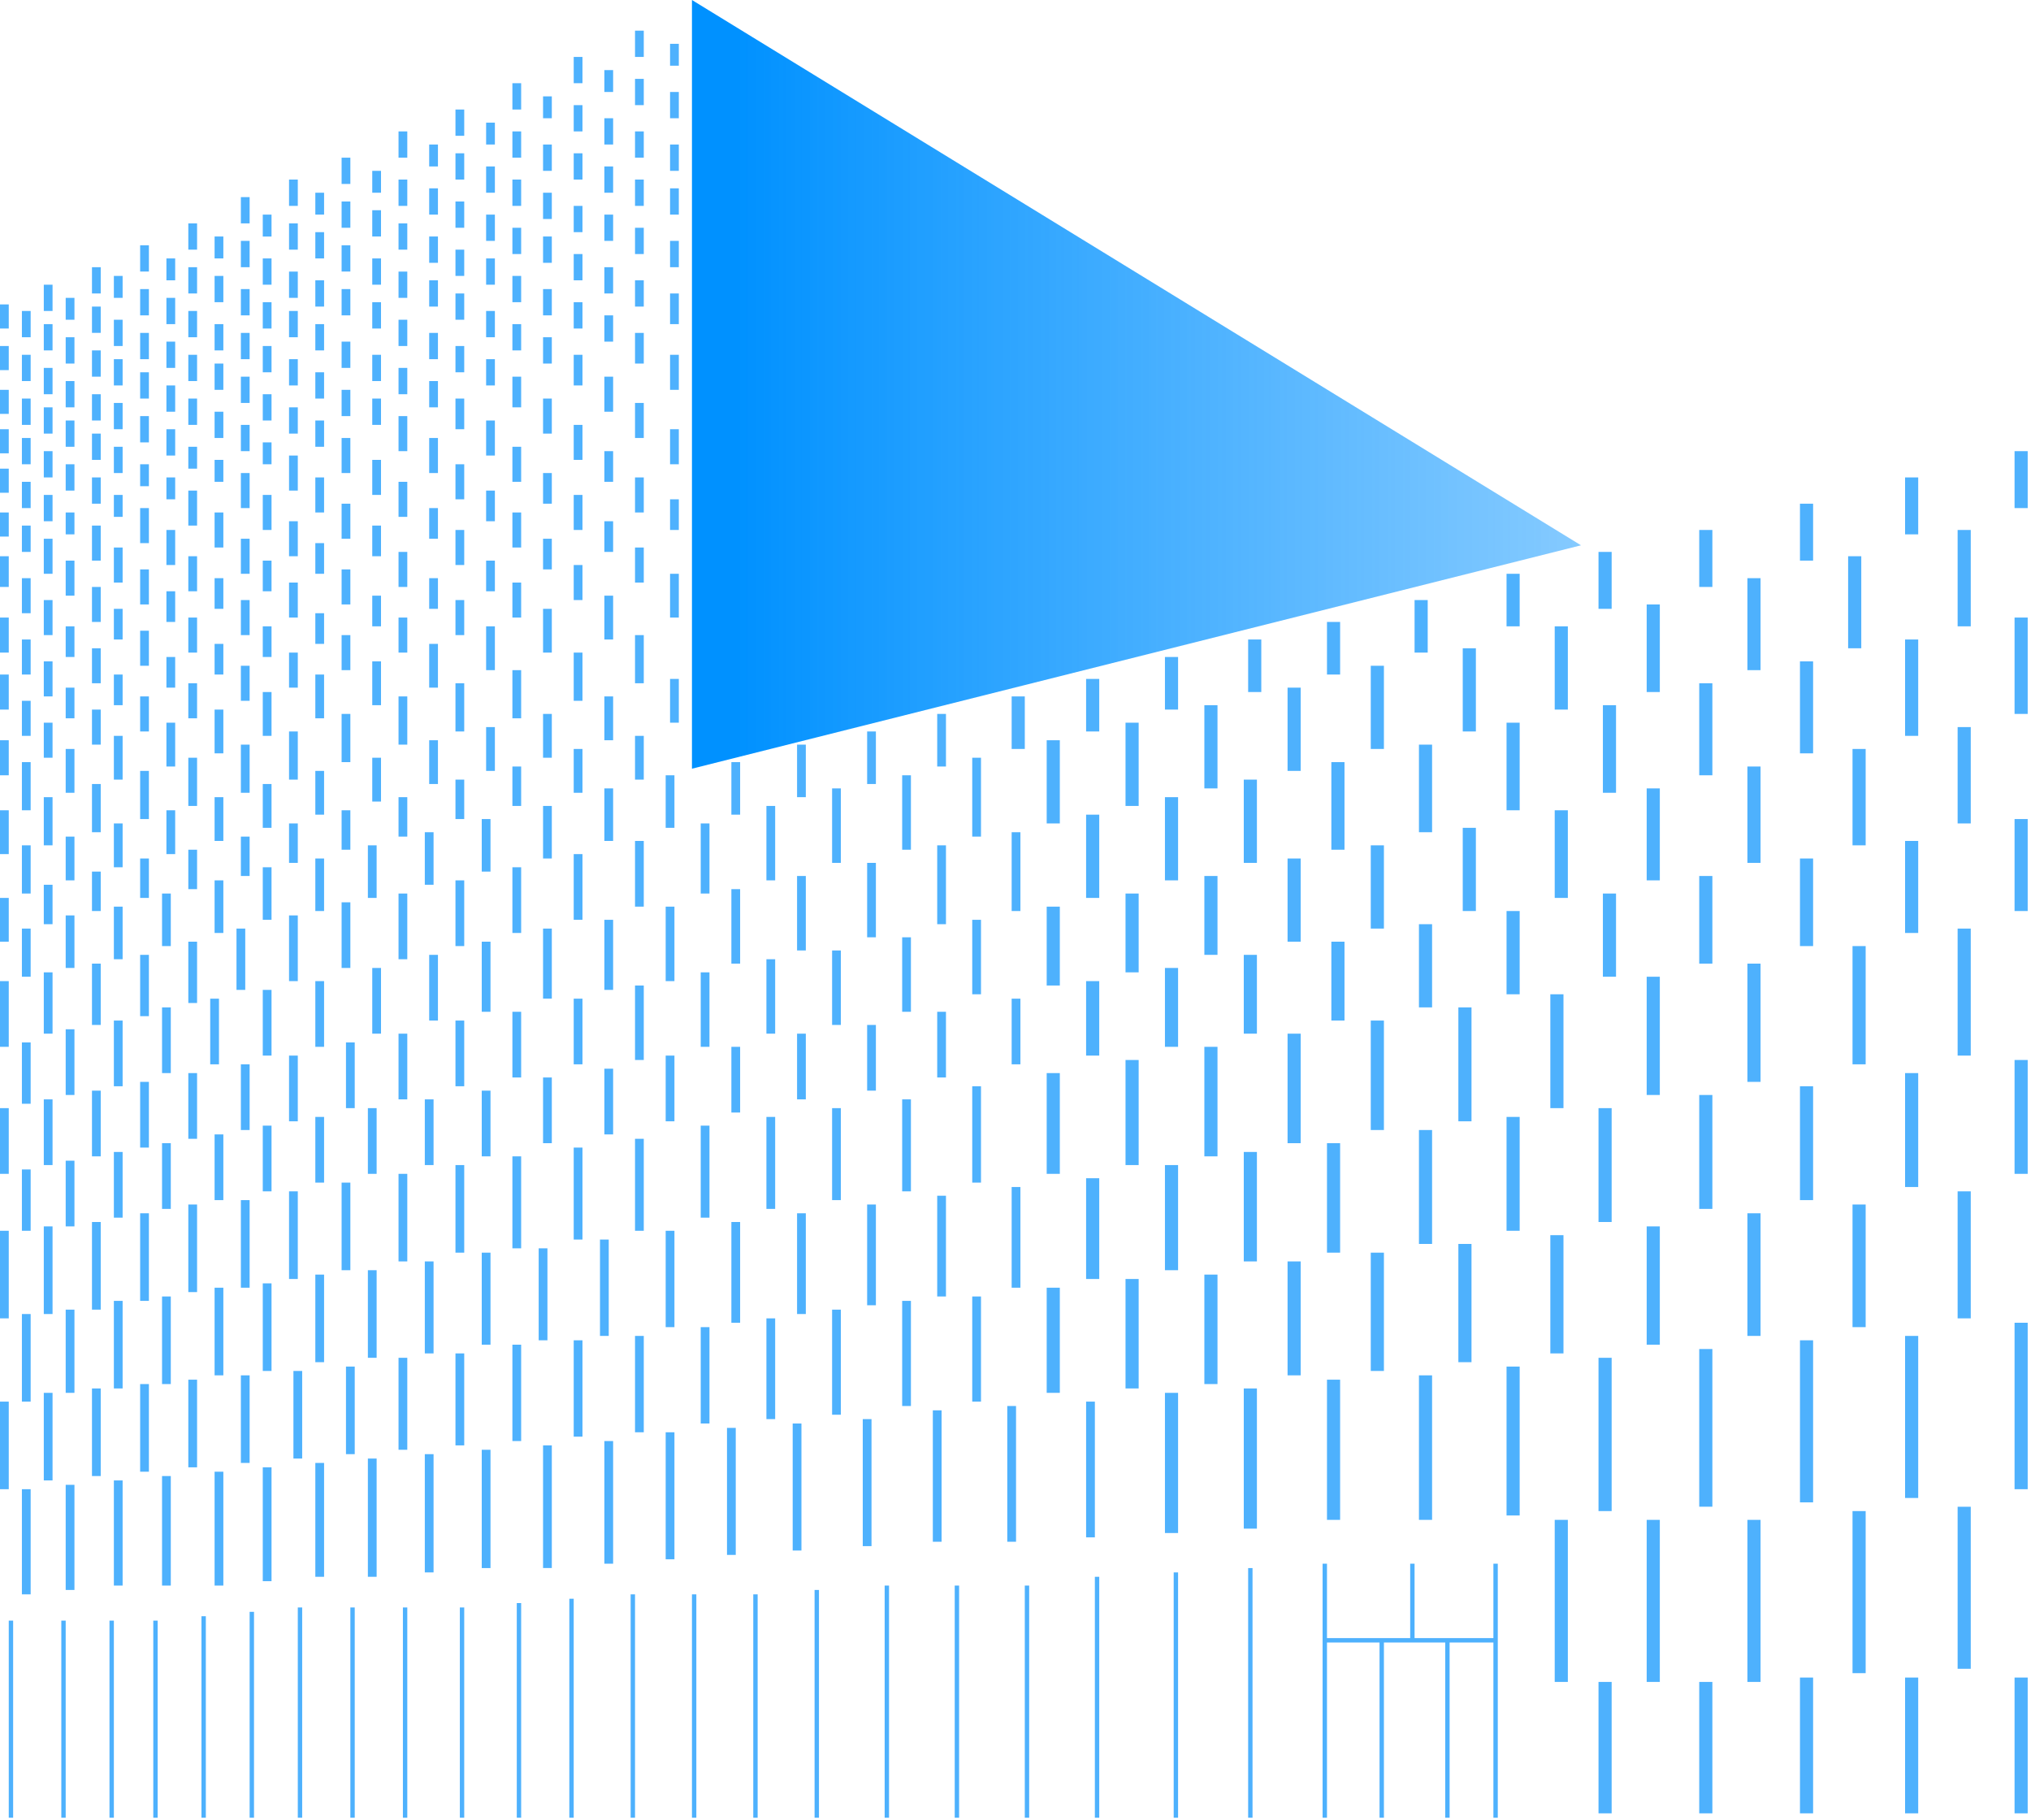 <svg viewBox="0 0 528 473" fill="none" xmlns="http://www.w3.org/2000/svg" class="">
    <path d="M179.888 199.813V0l231.123 141.747-231.123 58.066z" fill="url(#paint0_linear_31_1183)">
    </path>
    <path
        d="M2.277 79.128H0v6.262h2.277v-6.262zM2.277 89.944H0v6.262h2.277v-6.262zM2.277 101.33H0v6.262h2.277v-6.262zM2.277 111.576H0v6.262h2.277v-6.262zM2.277 121.823H0v6.262h2.277v-6.262zM2.277 133.208H0v6.262h2.277v-6.262zM2.277 144.594H0v7.97h2.277v-7.97zM2.277 160.533H0v9.109h2.277v-9.109zM2.277 175.334H0v9.109h2.277v-9.109zM2.277 192.412H0v9.109h2.277v-9.109zM2.277 210.629H0v11.385h2.277v-11.385zM2.277 233.399H0v11.386h2.277v-11.386zM2.277 255.032H0v17.078h2.277v-17.078zM2.277 288.049H0v17.078h2.277v-17.078zM2.277 319.928H0v22.771h2.277v-22.771zM2.277 364.331H0v22.771h2.277v-22.771zM7.97 387.102H5.693v27.324H7.97v-27.324zM19.355 385.963h-2.277v27.325h2.277v-27.325zM17.078 421.258H15.94v51.234h1.138v-51.234zM3.415 421.258H2.277v51.234h1.138v-51.234zM29.602 421.258h-1.139v51.234h1.139v-51.234zM40.987 421.258H39.85v51.234h1.138v-51.234zM53.511 420.119h-1.138v52.373h1.138v-52.373zM66.035 418.98h-1.138v53.512h1.138V418.98zM78.559 417.842H77.42v54.65h1.139v-54.65zM92.221 417.842h-1.139v54.65h1.14v-54.65zM105.884 417.842h-1.139v54.65h1.139v-54.65zM120.684 417.842h-1.138v54.65h1.138v-54.65zM135.486 416.703h-1.139v55.789h1.139v-55.789zM149.148 415.565h-1.139v56.927h1.139v-56.927zM165.087 414.426h-1.138v58.066h1.138v-58.066zM181.027 414.426h-1.139v58.066h1.139v-58.066zM196.966 414.426h-1.138v58.066h1.138v-58.066zM212.906 413.288h-1.139v59.204h1.139v-59.204zM231.122 412.149h-1.138v60.343h1.138v-60.343zM249.339 412.149H248.2v60.343h1.139v-60.343zM267.556 412.149h-1.139v60.343h1.139v-60.343zM285.772 409.872h-1.139v62.62h1.139v-62.62zM306.265 408.734h-1.138v63.758h1.138v-63.758zM325.621 407.595h-1.139v64.897h1.139v-64.897zM344.976 406.457h-1.139v66.035h1.139v-66.035zM359.777 426.95h-1.139v45.542h1.139V426.95zM376.855 426.95h-1.139v45.542h1.139V426.95zM367.746 406.457h-1.138v19.355h1.138v-19.355zM344.976 425.812v1.138h43.264v-1.138h-43.264zM389.379 406.457h-1.139v66.035h1.139v-66.035zM31.88 384.824h-2.278v27.325h2.277v-27.325zM44.403 383.686h-2.277v28.463h2.277v-28.463zM58.065 382.547h-2.277v29.602h2.277v-29.602zM70.59 381.409h-2.278v29.602h2.277v-29.602zM84.252 380.27h-2.277v29.602h2.277V380.27zM97.914 379.132h-2.277v30.74h2.277v-30.74zM112.715 377.993h-2.277v30.741h2.277v-30.741zM127.516 376.855h-2.277v30.74h2.277v-30.74zM143.455 375.716h-2.277v31.879h2.277v-31.879zM159.395 374.578h-2.277v31.879h2.277v-31.879zM175.334 372.301h-2.277v33.017h2.277v-33.017zM191.274 371.162h-2.277v33.018h2.277v-33.018zM208.352 370.024h-2.277v33.017h2.277v-33.017zM226.568 368.885h-2.277v33.017h2.277v-33.017zM244.785 366.608h-2.277v34.156h2.277v-34.156zM264.14 365.469h-2.277v35.295h2.277v-35.295zM284.634 364.331h-2.278v35.294h2.278v-35.294zM306.266 362.054h-3.416v36.433h3.416v-36.433zM326.759 360.915h-3.415v36.433h3.415v-36.433zM348.391 358.638h-3.415v36.433h3.415v-36.433zM372.3 357.5h-3.415v37.571h3.415V357.5zM395.071 355.223h-3.415v38.71h3.415v-38.71zM407.595 395.071h-3.415v42.126h3.415v-42.126zM418.981 437.197h-3.416v34.156h3.416v-34.156zM445.167 437.197h-3.416v34.156h3.416v-34.156zM471.353 436.059h-3.415v35.294h3.415v-35.294zM498.678 436.059h-3.416v35.294h3.416v-35.294zM527.141 436.059h-3.415v35.294h3.415v-35.294zM431.504 395.071h-3.415v42.126h3.415v-42.126zM457.691 395.071h-3.416v42.126h3.416v-42.126zM485.016 392.794H481.6v42.126h3.416v-42.126zM512.34 391.656h-3.415v42.125h3.415v-42.125zM418.981 352.946h-3.416v39.848h3.416v-39.848zM445.167 350.668h-3.416v40.988h3.416v-40.988zM471.353 348.391h-3.415v42.126h3.415v-42.126zM498.678 347.253h-3.416v42.126h3.416v-42.126zM527.141 343.837h-3.415v43.265h3.415v-43.265zM7.97 341.56H5.693v22.771H7.97V341.56zM31.88 338.145h-2.278v22.77h2.277v-22.77zM44.403 337.006h-2.277v22.771h2.277v-22.771zM58.065 334.729h-2.277V357.5h2.277v-22.771zM70.59 333.59h-2.278v22.771h2.277V333.59zM84.252 331.313h-2.277v22.771h2.277v-22.771zM97.914 330.175h-2.277v22.77h2.277v-22.77zM112.715 327.898h-2.277v23.909h2.277v-23.909zM127.516 325.621h-2.277v23.909h2.277v-23.909zM142.317 324.482h-2.277v23.909h2.277v-23.909zM158.256 322.205h-2.277v25.048h2.277v-25.048zM175.334 319.928h-2.277v25.048h2.277v-25.048zM192.412 317.651h-2.277v26.186h2.277v-26.186zM209.49 315.374h-2.277v26.186h2.277v-26.186zM227.707 313.097h-2.277v26.186h2.277v-26.186zM245.924 310.82h-2.278v26.186h2.278V310.82zM265.279 308.543h-2.278v26.186h2.278v-26.186zM285.772 306.266h-3.416v26.186h3.416v-26.186zM306.266 302.85h-3.416v27.325h3.416V302.85zM326.759 299.434h-3.415v28.464h3.415v-28.464zM348.391 297.157h-3.415v28.464h3.415v-28.464zM372.3 293.742h-3.415v29.602h3.415v-29.602zM395.071 290.326h-3.415v29.602h3.415v-29.602zM418.981 288.049h-3.416v29.602h3.416v-29.602zM445.167 284.634h-3.416v29.601h3.416v-29.601zM471.353 282.356h-3.415v29.602h3.415v-29.602zM498.678 278.941h-3.416v29.602h3.416v-29.602zM527.141 275.525h-3.415v29.602h3.415v-29.602zM7.97 303.989H5.693v15.939H7.97v-15.939zM7.97 270.971H5.693v15.94H7.97v-15.94zM7.97 241.369H5.693v12.524H7.97v-12.524zM7.97 219.737H5.693v12.524H7.97v-12.524zM7.97 198.105H5.693v12.524H7.97v-12.524zM7.97 182.165H5.693v9.109H7.97v-9.109zM7.97 166.226H5.693v9.108H7.97v-9.108zM7.97 150.286H5.693v9.109H7.97v-9.109zM7.97 136.624H5.693v6.831H7.97v-6.831zM7.97 125.239H5.693v6.831H7.97v-6.831zM7.97 113.853H5.693v6.832H7.97v-6.832zM7.97 103.607H5.693v6.831H7.97v-6.831zM7.97 92.221H5.693v6.831H7.97v-6.83zM7.97 80.836H5.693v6.831H7.97v-6.831zM13.662 74.005h-2.277v6.831h2.277v-6.831zM26.186 69.45H23.91v6.832h2.277V69.45zM38.71 63.758h-2.277v6.831h2.277v-6.831zM51.234 58.065h-2.277v6.831h2.277v-6.83zM64.896 51.234H62.62v6.831h2.277v-6.831zM77.42 46.68h-2.277v6.831h2.277V46.68zM91.083 40.987h-2.277v6.831h2.277v-6.83zM105.884 34.156h-2.278v6.831h2.278v-6.831zM120.685 28.463h-2.277v6.832h2.277v-6.832zM135.486 21.632h-2.278v6.831h2.278v-6.83zM151.425 14.8h-2.277v6.832h2.277v-6.831zM167.364 7.97h-2.277v6.83h2.277V7.97zM19.355 77.42h-2.277v5.693h2.277V77.42zM31.88 71.728h-2.278v5.692h2.277v-5.692zM45.541 67.174h-2.277v5.692h2.277v-5.692zM58.065 61.48h-2.277v5.694h2.277V61.48zM70.59 55.788h-2.278v5.693h2.277v-5.693zM84.252 50.096h-2.277v5.692h2.277v-5.692zM99.052 44.403h-2.277v5.693h2.277v-5.693zM113.853 37.572h-2.277v5.692h2.277v-5.692zM128.655 31.879h-2.278v5.693h2.278v-5.693zM143.455 25.048h-2.277v5.692h2.277v-5.692zM159.395 18.217h-2.277v5.692h2.277v-5.692zM176.473 11.385h-2.277v5.693h2.277v-5.693zM19.355 87.667h-2.277v6.831h2.277v-6.83zM31.88 83.113h-2.278v6.831h2.277v-6.831zM45.541 77.42h-2.277v6.831h2.277v-6.83zM58.065 71.728h-2.277v6.83h2.277v-6.83zM70.59 67.174h-2.278v6.83h2.277v-6.83zM84.252 60.342h-2.277v6.832h2.277v-6.832zM99.052 54.65h-2.277v6.83h2.277v-6.83zM113.853 48.957h-2.277v6.831h2.277v-6.831zM128.655 43.264h-2.278v6.831h2.278v-6.83zM143.455 37.572h-2.277v6.83h2.277v-6.83zM159.395 30.74h-2.277v6.832h2.277V30.74zM176.473 23.91h-2.277v6.83h2.277v-6.83zM19.355 99.052h-2.277v6.832h2.277v-6.832zM31.88 93.36h-2.278v6.831h2.277V93.36zM45.541 88.806h-2.277v6.83h2.277v-6.83zM58.065 84.251h-2.277v6.832h2.277V84.25zM70.59 78.559h-2.278v6.831h2.277v-6.831zM84.252 72.866h-2.277v6.831h2.277v-6.83zM99.052 67.174h-2.277v6.83h2.277v-6.83zM113.853 61.48h-2.277v6.832h2.277v-6.831zM128.655 55.788h-2.278v6.831h2.278v-6.83zM143.455 50.096h-2.277v6.83h2.277v-6.83zM159.395 43.264h-2.277v6.831h2.277v-6.83zM176.473 37.572h-2.277v6.83h2.277v-6.83zM19.355 109.299h-2.277v6.832h2.277v-6.832zM26.186 102.468H23.91v6.831h2.277v-6.831zM38.71 96.775h-2.277v6.832h2.277v-6.832zM51.234 92.221h-2.277v6.831h2.277v-6.83zM64.896 86.529H62.62v6.83h2.277v-6.83zM77.42 80.836h-2.277v6.831h2.277v-6.831zM91.083 75.143h-2.277v6.831h2.277v-6.83zM105.884 70.59h-2.278v6.83h2.278v-6.83zM120.685 64.897h-2.277v6.83h2.277v-6.83zM135.486 59.204h-2.278v6.83h2.278v-6.83zM151.425 53.511h-2.277v6.831h2.277v-6.83zM167.364 46.68h-2.277v6.831h2.277V46.68zM31.88 104.745h-2.278v6.831h2.277v-6.831zM45.541 100.191h-2.277v6.831h2.277v-6.831zM58.065 94.498h-2.277v6.831h2.277v-6.83zM70.59 89.944h-2.278v6.831h2.277v-6.83zM84.252 84.251h-2.277v6.832h2.277V84.25zM99.052 78.559h-2.277v6.831h2.277v-6.831zM113.853 72.866h-2.277v6.831h2.277v-6.83zM128.655 67.174h-2.278v6.83h2.278v-6.83zM143.455 61.48h-2.277v6.832h2.277v-6.831zM159.395 55.788h-2.277v6.831h2.277v-6.83zM176.473 48.957h-2.277v6.831h2.277v-6.831zM19.355 120.685h-2.277v6.831h2.277v-6.831zM31.88 116.13h-2.278v6.832h2.277v-6.832zM45.541 111.576h-2.277v6.831h2.277v-6.831zM58.065 107.022h-2.277v6.831h2.277v-6.831zM70.59 102.468h-2.278v6.831h2.277v-6.831zM84.252 96.775h-2.277v6.832h2.277v-6.832zM99.052 92.221h-2.277v6.831h2.277v-6.83zM113.853 86.529h-2.277v6.83h2.277v-6.83zM128.655 80.836h-2.278v6.831h2.278v-6.831zM143.455 75.143h-2.277v6.831h2.277v-6.83zM151.425 66.035h-2.277v6.831h2.277v-6.831zM19.355 133.208h-2.277v5.693h2.277v-5.693zM31.88 128.654h-2.278v5.693h2.277v-5.693zM38.71 120.685h-2.277v5.692h2.277v-5.692zM45.541 124.1h-2.277v5.693h2.277V124.1zM51.234 116.13h-2.277v5.693h2.277v-5.693zM64.896 110.438H62.62v6.831h2.277v-6.831zM77.42 105.884h-2.277v6.831h2.277v-6.831zM91.083 101.33h-2.277v6.831h2.277v-6.831zM105.884 95.637h-2.278v6.831h2.278v-6.831zM120.685 89.944h-2.277v6.831h2.277v-6.83zM135.486 84.251h-2.278v6.832h2.278V84.25zM151.425 78.559h-2.277v6.831h2.277v-6.831zM159.395 69.45h-2.277v6.832h2.277V69.45zM58.065 119.546h-2.277v5.693h2.277v-5.693zM70.59 114.992h-2.278v5.693h2.277v-5.693zM84.252 109.299h-2.277v6.832h2.277v-6.832zM99.052 103.607h-2.277v6.831h2.277v-6.831zM113.853 99.052h-2.277v6.832h2.277v-6.832zM128.655 93.36h-2.278v6.831h2.278V93.36zM143.455 87.667h-2.277v6.831h2.277v-6.83zM159.395 81.975h-2.277v6.83h2.277v-6.83zM167.364 72.866h-2.277v6.831h2.277v-6.83zM176.473 62.62h-2.277v6.83h2.277v-6.83zM19.355 145.732h-2.277v9.109h2.277v-9.109zM31.88 142.317h-2.278v9.108h2.277v-9.108zM45.541 137.763h-2.277v9.108h2.277v-9.108zM58.065 133.208h-2.277v9.109h2.277v-9.109zM70.59 128.654h-2.278v9.109h2.277v-9.109zM84.252 124.1h-2.277v9.108h2.277V124.1zM99.052 119.546h-2.277v9.108h2.277v-9.108zM113.853 113.853h-2.277v9.109h2.277v-9.109zM128.655 109.299h-2.278v9.109h2.278v-9.109zM143.455 103.607h-2.277v9.108h2.277v-9.108zM159.395 97.914h-2.277v9.108h2.277v-9.108zM19.355 162.81h-2.277v7.97h2.277v-7.97zM31.88 158.256h-2.278v7.97h2.277v-7.97zM45.541 153.702h-2.277v7.97h2.277v-7.97zM58.065 150.286h-2.277v7.97h2.277v-7.97zM70.59 145.732h-2.278v7.97h2.277v-7.97zM84.252 141.178h-2.277v7.97h2.277v-7.97zM99.052 136.624h-2.277v7.97h2.277v-7.97zM113.853 132.07h-2.277v7.97h2.277v-7.97zM128.655 127.516h-2.278v7.97h2.278v-7.97zM143.455 122.962h-2.277v7.969h2.277v-7.969zM159.395 117.269h-2.277v7.97h2.277v-7.97zM19.355 178.75h-2.277v7.969h2.277v-7.969zM31.88 175.334h-2.278v7.97h2.277v-7.97zM45.541 170.78h-2.277v7.97h2.277v-7.97zM58.065 167.365h-2.277v7.969h2.277v-7.969zM70.59 162.81h-2.278v7.97h2.277v-7.97zM84.252 159.395h-2.277v7.97h2.277v-7.97zM99.052 154.841h-2.277v7.969h2.277v-7.969zM113.853 150.286h-2.277v7.97h2.277v-7.97zM128.655 145.732h-2.278v7.97h2.278v-7.97zM143.455 140.04h-2.277v7.969h2.277v-7.969zM159.395 135.486h-2.277v7.969h2.277v-7.969zM176.473 129.793h-2.277v7.97h2.277v-7.97zM19.355 194.689h-2.277v11.386h2.277v-11.386zM31.88 191.274h-2.278v11.385h2.277v-11.385zM45.541 187.858h-2.277v11.385h2.277v-11.385zM58.065 184.443h-2.277v11.385h2.277v-11.385zM70.59 179.888h-2.278v11.386h2.277v-11.386zM84.252 175.334h-2.277v11.386h2.277v-11.386zM99.052 171.919h-2.277v11.385h2.277v-11.385zM113.853 167.365h-2.277v11.385h2.277v-11.385zM128.655 162.81h-2.278v11.386h2.278V162.81zM143.455 158.256h-2.277v11.386h2.277v-11.386zM159.395 154.841h-2.277v11.385h2.277v-11.385zM176.473 149.148h-2.277v11.385h2.277v-11.385zM19.355 217.46h-2.277v11.385h2.277V217.46zM31.88 214.044h-2.278v11.386h2.277v-11.386zM45.541 210.629h-2.277v11.385h2.277v-11.385zM58.065 207.213h-2.277v11.386h2.277v-11.386zM70.59 203.798h-2.278v11.385h2.277v-11.385zM84.252 200.382h-2.277v11.385h2.277v-11.385zM99.052 196.966h-2.277v11.386h2.277v-11.386zM113.853 192.412h-2.277v11.386h2.277v-11.386zM128.655 188.997h-2.278v11.385h2.278v-11.385zM143.455 185.581h-2.277v11.385h2.277v-11.385zM159.395 181.027h-2.277v11.385h2.277v-11.385zM176.473 176.473h-2.277v11.385h2.277v-11.385zM19.355 237.954h-2.277v13.662h2.277v-13.662zM31.88 235.677h-2.278v13.662h2.277v-13.662zM44.403 232.261h-2.277v13.662h2.277v-13.662zM58.065 228.845h-2.277v13.663h2.277v-13.663zM70.59 225.43h-2.278v13.662h2.277V225.43zM84.252 223.153h-2.277v13.662h2.277v-13.662zM97.914 219.737h-2.277v13.662h2.277v-13.662zM112.715 216.321h-2.277v13.663h2.277v-13.663zM127.516 212.906h-2.277v13.662h2.277v-13.662zM143.455 209.49h-2.277v13.663h2.277V209.49zM159.395 204.936h-2.277v13.663h2.277v-13.663zM175.334 201.521h-2.277v13.662h2.277v-13.662zM192.412 198.105h-2.277v13.662h2.277v-13.662zM209.49 193.551h-2.277v13.662h2.277v-13.662zM227.707 190.135h-2.277v13.663h2.277v-13.663zM245.924 185.581h-2.278v13.662h2.278v-13.662zM266.417 181.027h-3.416v13.662h3.416v-13.662zM285.772 176.473h-3.416v13.662h3.416v-13.662zM306.266 170.78h-3.416v13.662h3.416V170.78zM327.898 166.226h-3.416v13.662h3.416v-13.662zM348.391 161.672h-3.415v13.662h3.415v-13.662zM371.162 155.979h-3.415v13.663h3.415v-13.663zM395.071 149.148h-3.415v13.662h3.415v-13.662zM418.981 143.455h-3.416v14.801h3.416v-14.801zM445.167 137.763h-3.416v14.801h3.416v-14.801zM471.353 130.931h-3.415v14.801h3.415v-14.801zM498.678 124.1h-3.416v14.801h3.416V124.1zM527.141 117.269h-3.415v14.801h3.415v-14.801zM19.355 267.555h-2.277v17.078h2.277v-17.078zM31.88 265.278h-2.278v17.078h2.277v-17.078zM44.403 261.863h-2.277v17.078h2.277v-17.078zM56.926 259.586H54.65v17.078h2.277v-17.078zM70.59 257.309h-2.278v17.078h2.277v-17.078zM84.252 255.032h-2.277v17.078h2.277v-17.078zM99.052 251.616h-2.277v17.078h2.277v-17.078zM113.853 248.2h-2.277v17.078h2.277V248.2zM127.516 244.785h-2.277v18.216h2.277v-18.216zM143.455 241.369h-2.277v18.217h2.277v-18.217zM159.395 239.092h-2.277v18.217h2.277v-18.217zM175.334 235.677h-2.277v19.355h2.277v-19.355zM192.412 231.122h-2.277v19.356h2.277v-19.356zM209.49 227.707h-2.277v19.355h2.277v-19.355zM227.707 224.291h-2.277v19.355h2.277v-19.355zM245.924 219.737h-2.278v20.494h2.278v-20.494zM265.279 216.321h-2.278v20.494h2.278v-20.494zM285.772 211.767h-3.416v21.632h3.416v-21.632zM306.266 207.213h-3.416v21.632h3.416v-21.632zM326.759 202.659h-3.415v21.632h3.415v-21.632zM349.53 198.105h-3.416v22.771h3.416v-22.771zM372.3 193.551h-3.415v22.77h3.415v-22.77zM395.071 187.858h-3.415v22.771h3.415v-22.771zM420.119 183.304h-3.415v22.771h3.415v-22.771zM445.167 177.611h-3.416v23.91h3.416v-23.91zM471.353 171.919h-3.415v23.909h3.415v-23.909zM498.678 166.226h-3.416v25.048h3.416v-25.048zM527.141 160.533h-3.415v25.048h3.415v-25.048zM19.355 301.712h-2.277v17.078h2.277v-17.078zM31.88 299.434h-2.278v17.078h2.277v-17.078zM44.403 297.157h-2.277v17.078h2.277v-17.078zM58.065 294.88h-2.277v17.078h2.277V294.88zM70.59 292.603h-2.278v17.078h2.277v-17.078zM84.252 290.326h-2.277v17.078h2.277v-17.078zM97.914 288.049h-2.277v17.078h2.277v-17.078zM112.715 285.772h-2.277v17.078h2.277v-17.078zM127.516 283.495h-2.277v17.078h2.277v-17.078zM143.455 280.079h-2.277v17.078h2.277v-17.078zM159.395 277.802h-2.277v17.078h2.277v-17.078zM175.334 274.387h-2.277v17.078h2.277v-17.078zM192.412 272.11h-2.277v17.078h2.277V272.11zM209.49 268.694h-2.277v17.078h2.277v-17.078zM227.707 266.417h-2.277v17.078h2.277v-17.078zM245.924 263.001h-2.278v17.078h2.278v-17.078zM265.279 259.586h-2.278v17.078h2.278v-17.078zM285.772 255.032h-3.416v19.355h3.416v-19.355zM306.266 251.616h-3.416v20.494h3.416v-20.494zM326.759 248.2h-3.415v20.494h3.415V248.2zM349.53 244.785h-3.416v20.493h3.416v-20.493zM372.3 240.231h-3.415v21.632h3.415v-21.632zM395.071 236.815h-3.415v21.632h3.415v-21.632zM420.119 232.261h-3.415v21.632h3.415v-21.632zM445.167 227.707h-3.416v22.77h3.416v-22.77zM471.353 223.153h-3.415v22.77h3.415v-22.77zM498.678 218.599h-3.416v23.909h3.416v-23.909zM527.141 212.906h-3.415v23.909h3.415v-23.909zM19.355 340.422h-2.277v21.632h2.277v-21.632zM13.662 84.251h-2.277v6.832h2.277V84.25zM26.186 79.697H23.91v6.832h2.277v-6.832zM38.71 75.143h-2.277v6.831h2.277v-6.83zM51.234 69.45h-2.277v6.832h2.277V69.45zM64.896 62.62H62.62v6.83h2.277v-6.83zM77.42 58.065h-2.277v6.831h2.277v-6.83zM91.083 52.373h-2.277v6.83h2.277v-6.83zM105.884 46.68h-2.278v6.831h2.278V46.68zM120.685 39.849h-2.277v6.831h2.277v-6.831zM135.486 34.156h-2.278v6.831h2.278v-6.831zM151.425 27.325h-2.277v6.831h2.277v-6.831zM167.364 20.494h-2.277v6.83h2.277v-6.83zM13.662 95.637h-2.277v6.831h2.277v-6.831zM26.186 91.083H23.91v6.831h2.277v-6.831zM38.71 86.529h-2.277v6.83h2.277v-6.83zM51.234 80.836h-2.277v6.831h2.277v-6.831zM64.896 75.143H62.62v6.831h2.277v-6.83zM77.42 70.59h-2.277v6.83h2.277v-6.83zM91.083 63.758h-2.277v6.831h2.277v-6.831zM105.884 58.065h-2.278v6.831h2.278v-6.83zM120.685 52.373h-2.277v6.83h2.277v-6.83zM135.486 46.68h-2.278v6.831h2.278V46.68zM151.425 39.849h-2.277v6.831h2.277v-6.831zM167.364 34.156h-2.277v6.831h2.277v-6.831zM13.662 105.884h-2.277v6.831h2.277v-6.831zM13.662 117.269h-2.277v6.831h2.277v-6.831zM26.186 112.715H23.91v6.831h2.277v-6.831zM38.71 108.161h-2.277v6.831h2.277v-6.831zM51.234 103.607h-2.277v6.831h2.277v-6.831zM64.896 97.914H62.62v6.831h2.277v-6.831zM77.42 93.36h-2.277v6.831h2.277V93.36zM91.083 88.806h-2.277v6.83h2.277v-6.83zM105.884 83.113h-2.278v6.831h2.278v-6.831zM120.685 76.282h-2.277v6.83h2.277v-6.83zM135.486 71.728h-2.278v6.83h2.278v-6.83zM167.364 59.204h-2.277v6.83h2.277v-6.83zM13.662 128.654h-2.277v6.832h2.277v-6.832zM26.186 124.1H23.91v6.831h2.277V124.1zM13.662 140.04h-2.277v9.108h2.277v-9.108zM26.186 136.624H23.91v9.108h2.277v-9.108zM38.71 132.07h-2.277v9.108h2.277v-9.108zM51.234 127.516h-2.277v9.108h2.277v-9.108zM64.896 122.962H62.62v9.108h2.277v-9.108zM77.42 118.407h-2.277v9.109h2.277v-9.109zM91.083 113.853h-2.277v9.109h2.277v-9.109zM105.884 108.161h-2.278v9.108h2.278v-9.108zM120.685 103.607h-2.277v7.969h2.277v-7.969zM135.486 97.914h-2.278v7.97h2.278v-7.97zM151.425 92.221h-2.277v7.97h2.277v-7.97zM167.364 86.529h-2.277v7.97h2.277v-7.97zM176.473 76.282h-2.277v7.97h2.277v-7.97zM13.662 155.979h-2.277v9.108h2.277v-9.108zM26.186 152.564H23.91v9.108h2.277v-9.108zM38.71 148.009h-2.277v9.109h2.277v-9.109zM51.234 144.594h-2.277v9.108h2.277v-9.108zM64.896 140.04H62.62v9.108h2.277v-9.108zM77.42 135.486h-2.277v9.108h2.277v-9.108zM91.083 130.931h-2.277v9.109h2.277v-9.109zM105.884 125.239h-2.278v9.108h2.278v-9.108zM120.685 120.685h-2.277v9.108h2.277v-9.108zM135.486 116.13h-2.278v9.109h2.278v-9.109zM151.425 110.438h-2.277v9.108h2.277v-9.108zM167.364 104.745h-2.277v9.108h2.277v-9.108zM176.473 92.221h-2.277v9.109h2.277v-9.109zM13.662 171.919h-2.277v9.108h2.277v-9.108zM26.186 168.503H23.91v9.108h2.277v-9.108zM38.71 163.949h-2.277v9.108h2.277v-9.108zM51.234 160.533h-2.277v9.109h2.277v-9.109zM64.896 155.979H62.62v9.108h2.277v-9.108zM77.42 151.425h-2.277v9.108h2.277v-9.108zM91.083 148.009h-2.277v9.109h2.277v-9.109zM105.884 143.455h-2.278v9.109h2.278v-9.109zM120.685 137.763h-2.277v9.108h2.277v-9.108zM135.486 133.208h-2.278v9.109h2.278v-9.109zM151.425 128.654h-2.277v9.109h2.277v-9.109zM167.364 124.1h-2.277v9.108h2.277V124.1zM176.473 111.576h-2.277v9.109h2.277v-9.109zM13.662 187.858h-2.277v9.108h2.277v-9.108zM26.186 184.443H23.91v9.108h2.277v-9.108zM38.71 181.027h-2.277v9.108h2.277v-9.108zM51.234 177.611h-2.277v9.109h2.277v-9.109zM64.896 173.057H62.62v9.108h2.277v-9.108zM77.42 169.642h-2.277v9.108h2.277v-9.108zM91.083 165.087h-2.277v9.109h2.277v-9.109zM105.884 160.533h-2.278v9.109h2.278v-9.109zM120.685 155.979h-2.277v9.108h2.277v-9.108zM135.486 151.425h-2.278v9.108h2.278v-9.108zM151.425 146.871h-2.277v9.108h2.277v-9.108zM167.364 142.317h-2.277v9.108h2.277v-9.108zM13.662 207.213h-2.277v12.524h2.277v-12.524zM26.186 203.798H23.91v12.523h2.277v-12.523zM38.71 200.382h-2.277v12.524h2.277v-12.524zM51.234 196.966h-2.277v12.524h2.277v-12.524zM64.896 193.551H62.62v12.524h2.277v-12.524zM77.42 190.135h-2.277v12.524h2.277v-12.524zM91.083 185.581h-2.277v12.524h2.277v-12.524zM105.884 181.027h-2.278v12.524h2.278v-12.524zM120.685 177.611h-2.277v12.524h2.277v-12.524zM135.486 174.196h-2.278v12.524h2.278v-12.524zM151.425 169.642h-2.277v12.523h2.277v-12.523zM167.364 165.087h-2.277v12.524h2.277v-12.524zM13.662 229.984h-2.277v10.247h2.277v-10.247zM26.186 226.568H23.91v10.247h2.277v-10.247zM38.71 223.153h-2.277V233.4h2.277v-10.247zM51.234 220.876h-2.277v10.246h2.277v-10.246zM64.896 217.46H62.62v10.247h2.277V217.46zM77.42 214.044h-2.277v10.247h2.277v-10.247zM91.083 210.629h-2.277v10.247h2.277v-10.247zM105.884 207.213h-2.278v10.247h2.278v-10.247zM120.685 202.659h-2.277v10.247h2.277v-10.247zM135.486 199.243h-2.278v10.247h2.278v-10.247zM151.425 194.689h-2.277v11.386h2.277v-11.386zM167.364 191.274h-2.277v11.385h2.277v-11.385zM13.662 252.755h-2.277v15.939h2.277v-15.939zM26.186 250.478H23.91v15.939h2.277v-15.939zM38.71 248.2h-2.277v15.94h2.277V248.2zM51.234 244.785h-2.277v15.939h2.277v-15.939zM63.758 241.369h-2.277v15.94h2.277v-15.94zM77.42 237.954h-2.277v17.078h2.277v-17.078zM91.083 234.538h-2.277v17.078h2.277v-17.078zM105.884 232.261h-2.278v17.078h2.278v-17.078zM120.685 228.845h-2.277v17.078h2.277v-17.078zM135.486 225.43h-2.278v17.078h2.278V225.43zM151.425 222.014h-2.277v17.078h2.277v-17.078zM167.364 218.599h-2.277v17.078h2.277v-17.078zM184.443 214.044h-2.277v18.217h2.277v-18.217zM201.521 209.49h-2.277v19.355h2.277V209.49zM218.598 204.936h-2.277v19.355h2.277v-19.355zM236.815 201.521h-2.277v19.355h2.277v-19.355zM255.031 196.966h-2.277v20.494h2.277v-20.494zM275.525 192.412h-3.416v21.632h3.416v-21.632zM296.019 187.858h-3.416v21.632h3.416v-21.632zM316.512 183.304h-3.415v21.632h3.415v-21.632zM338.145 178.75h-3.416v21.632h3.416V178.75zM359.777 173.057h-3.416v21.632h3.416v-21.632zM383.686 168.503h-3.415v21.632h3.415v-21.632zM407.595 162.81h-3.415v21.632h3.415V162.81zM431.504 157.118h-3.415v22.77h3.415v-22.77zM457.691 150.286h-3.416v23.91h3.416v-23.91zM483.877 144.594h-3.416v23.909h3.416v-23.909zM512.34 137.763h-3.415v25.047h3.415v-25.047zM13.662 285.772h-2.277v17.078h2.277v-17.078zM26.186 283.495H23.91v17.078h2.277v-17.078zM38.71 281.218h-2.277v17.078h2.277v-17.078zM51.234 278.941h-2.277v17.078h2.277v-17.078zM64.896 276.664H62.62v17.078h2.277v-17.078zM77.42 274.387h-2.277v17.078h2.277v-17.078zM92.221 270.971h-2.277v17.078h2.277v-17.078zM105.884 268.694h-2.278v17.078h2.278v-17.078zM120.685 265.278h-2.277v17.078h2.277v-17.078zM135.486 263.001h-2.278v17.078h2.278v-17.078zM151.425 259.586h-2.277v17.078h2.277v-17.078zM167.364 256.17h-2.277v19.355h2.277V256.17zM184.443 252.755h-2.277v19.355h2.277v-19.355zM201.521 249.339h-2.277v19.355h2.277v-19.355zM218.598 247.062h-2.277v19.355h2.277v-19.355zM236.815 243.646h-2.277v19.355h2.277v-19.355zM255.031 239.092h-2.277v19.355h2.277v-19.355zM275.525 235.677h-3.416v20.493h3.416v-20.493zM296.019 232.261h-3.416v20.494h3.416v-20.494zM316.512 227.707h-3.415V248.2h3.415v-20.493zM338.145 223.153h-3.416v21.632h3.416v-21.632zM359.777 219.737h-3.416v21.632h3.416v-21.632zM383.686 215.183h-3.415v21.632h3.415v-21.632zM407.595 210.629h-3.415v22.77h3.415v-22.77zM431.504 204.936h-3.415v23.909h3.415v-23.909zM457.691 199.243h-3.416v25.048h3.416v-25.048zM485.016 194.689H481.6v25.048h3.416v-25.048zM512.34 188.997h-3.415v25.047h3.415v-25.047zM13.662 318.79h-2.277v22.77h2.277v-22.77zM26.186 317.651H23.91v22.771h2.277v-22.771zM38.71 315.374h-2.277v22.771h2.277v-22.771zM51.234 313.097h-2.277v22.771h2.277v-22.771zM64.896 311.958H62.62v22.771h2.277v-22.771zM77.42 309.681h-2.277v22.771h2.277v-22.771zM91.083 307.404h-2.277v22.771h2.277v-22.771zM105.884 305.127h-2.278v22.771h2.278v-22.771zM120.685 302.85h-2.277v22.771h2.277V302.85zM135.486 300.573h-2.278v23.909h2.278v-23.909zM151.425 298.296h-2.277v23.909h2.277v-23.909zM167.364 296.019h-2.277v23.909h2.277v-23.909zM184.443 292.603h-2.277v23.909h2.277v-23.909zM201.521 290.326h-2.277v23.909h2.277v-23.909zM218.598 288.049h-2.277v23.909h2.277v-23.909zM236.815 285.772h-2.277v23.909h2.277v-23.909zM255.031 282.356h-2.277v25.048h2.277v-25.048zM275.525 278.941h-3.416v26.186h3.416v-26.186zM296.019 275.525h-3.416v27.325h3.416v-27.325zM316.512 272.11h-3.415v28.463h3.415V272.11zM338.145 268.694h-3.416v28.463h3.416v-28.463zM359.777 265.278h-3.416v28.464h3.416v-28.464zM382.547 261.863h-3.415v29.602h3.415v-29.602zM406.457 258.447h-3.416v29.602h3.416v-29.602zM431.504 253.893h-3.415v30.74h3.415v-30.74zM457.691 250.478h-3.416v30.74h3.416v-30.74zM485.016 245.923H481.6v30.741h3.416v-30.741zM512.34 241.369h-3.415v33.018h3.415v-33.018zM13.662 362.054h-2.277v22.77h2.277v-22.77zM26.186 360.915H23.91v22.771h2.277v-22.771zM38.71 359.777h-2.277v22.77h2.277v-22.77zM51.234 358.638h-2.277v22.771h2.277v-22.771zM64.896 357.5H62.62v22.77h2.277V357.5zM78.559 356.361h-2.277v22.771h2.277v-22.771zM92.221 355.223h-2.277v22.77h2.277v-22.77zM105.884 352.946h-2.278v23.909h2.278v-23.909zM120.685 351.807h-2.277v23.909h2.277v-23.909zM135.486 349.53h-2.278v25.048h2.278V349.53zM151.425 348.391h-2.277v25.048h2.277v-25.048zM167.364 347.253h-2.277v25.048h2.277v-25.048zM184.443 344.976h-2.277v25.048h2.277v-25.048zM201.521 342.699h-2.277v26.186h2.277v-26.186zM218.598 340.422h-2.277v27.324h2.277v-27.324zM236.815 338.145h-2.277v27.324h2.277v-27.324zM255.031 337.006h-2.277v27.325h2.277v-27.325zM275.525 334.729h-3.416v27.325h3.416v-27.325zM296.019 332.452h-3.416v28.463h3.416v-28.463zM316.512 331.313h-3.415v28.464h3.415v-28.464zM338.145 327.898h-3.416V357.5h3.416v-29.602zM359.777 325.621h-3.416v30.74h3.416v-30.74zM382.547 323.344h-3.415v30.74h3.415v-30.74zM406.457 321.067h-3.416v30.74h3.416v-30.74zM431.504 318.79h-3.415v30.74h3.415v-30.74zM457.691 315.374h-3.416v31.879h3.416v-31.879zM485.016 313.097H481.6v31.879h3.416v-31.879zM512.34 309.681h-3.415v33.018h3.415v-33.018z"
        fill="#4EB1FD"></path>
    <defs>
        <linearGradient id="paint0_linear_31_1183" x1="191.5" y1="132" x2="411" y2="132" gradientUnits="userSpaceOnUse">
            <stop stop-color="#0091FF"></stop>
            <stop offset="1" stop-color="#28A2FF" stop-opacity=".57"></stop>
        </linearGradient>
    </defs>
</svg>
